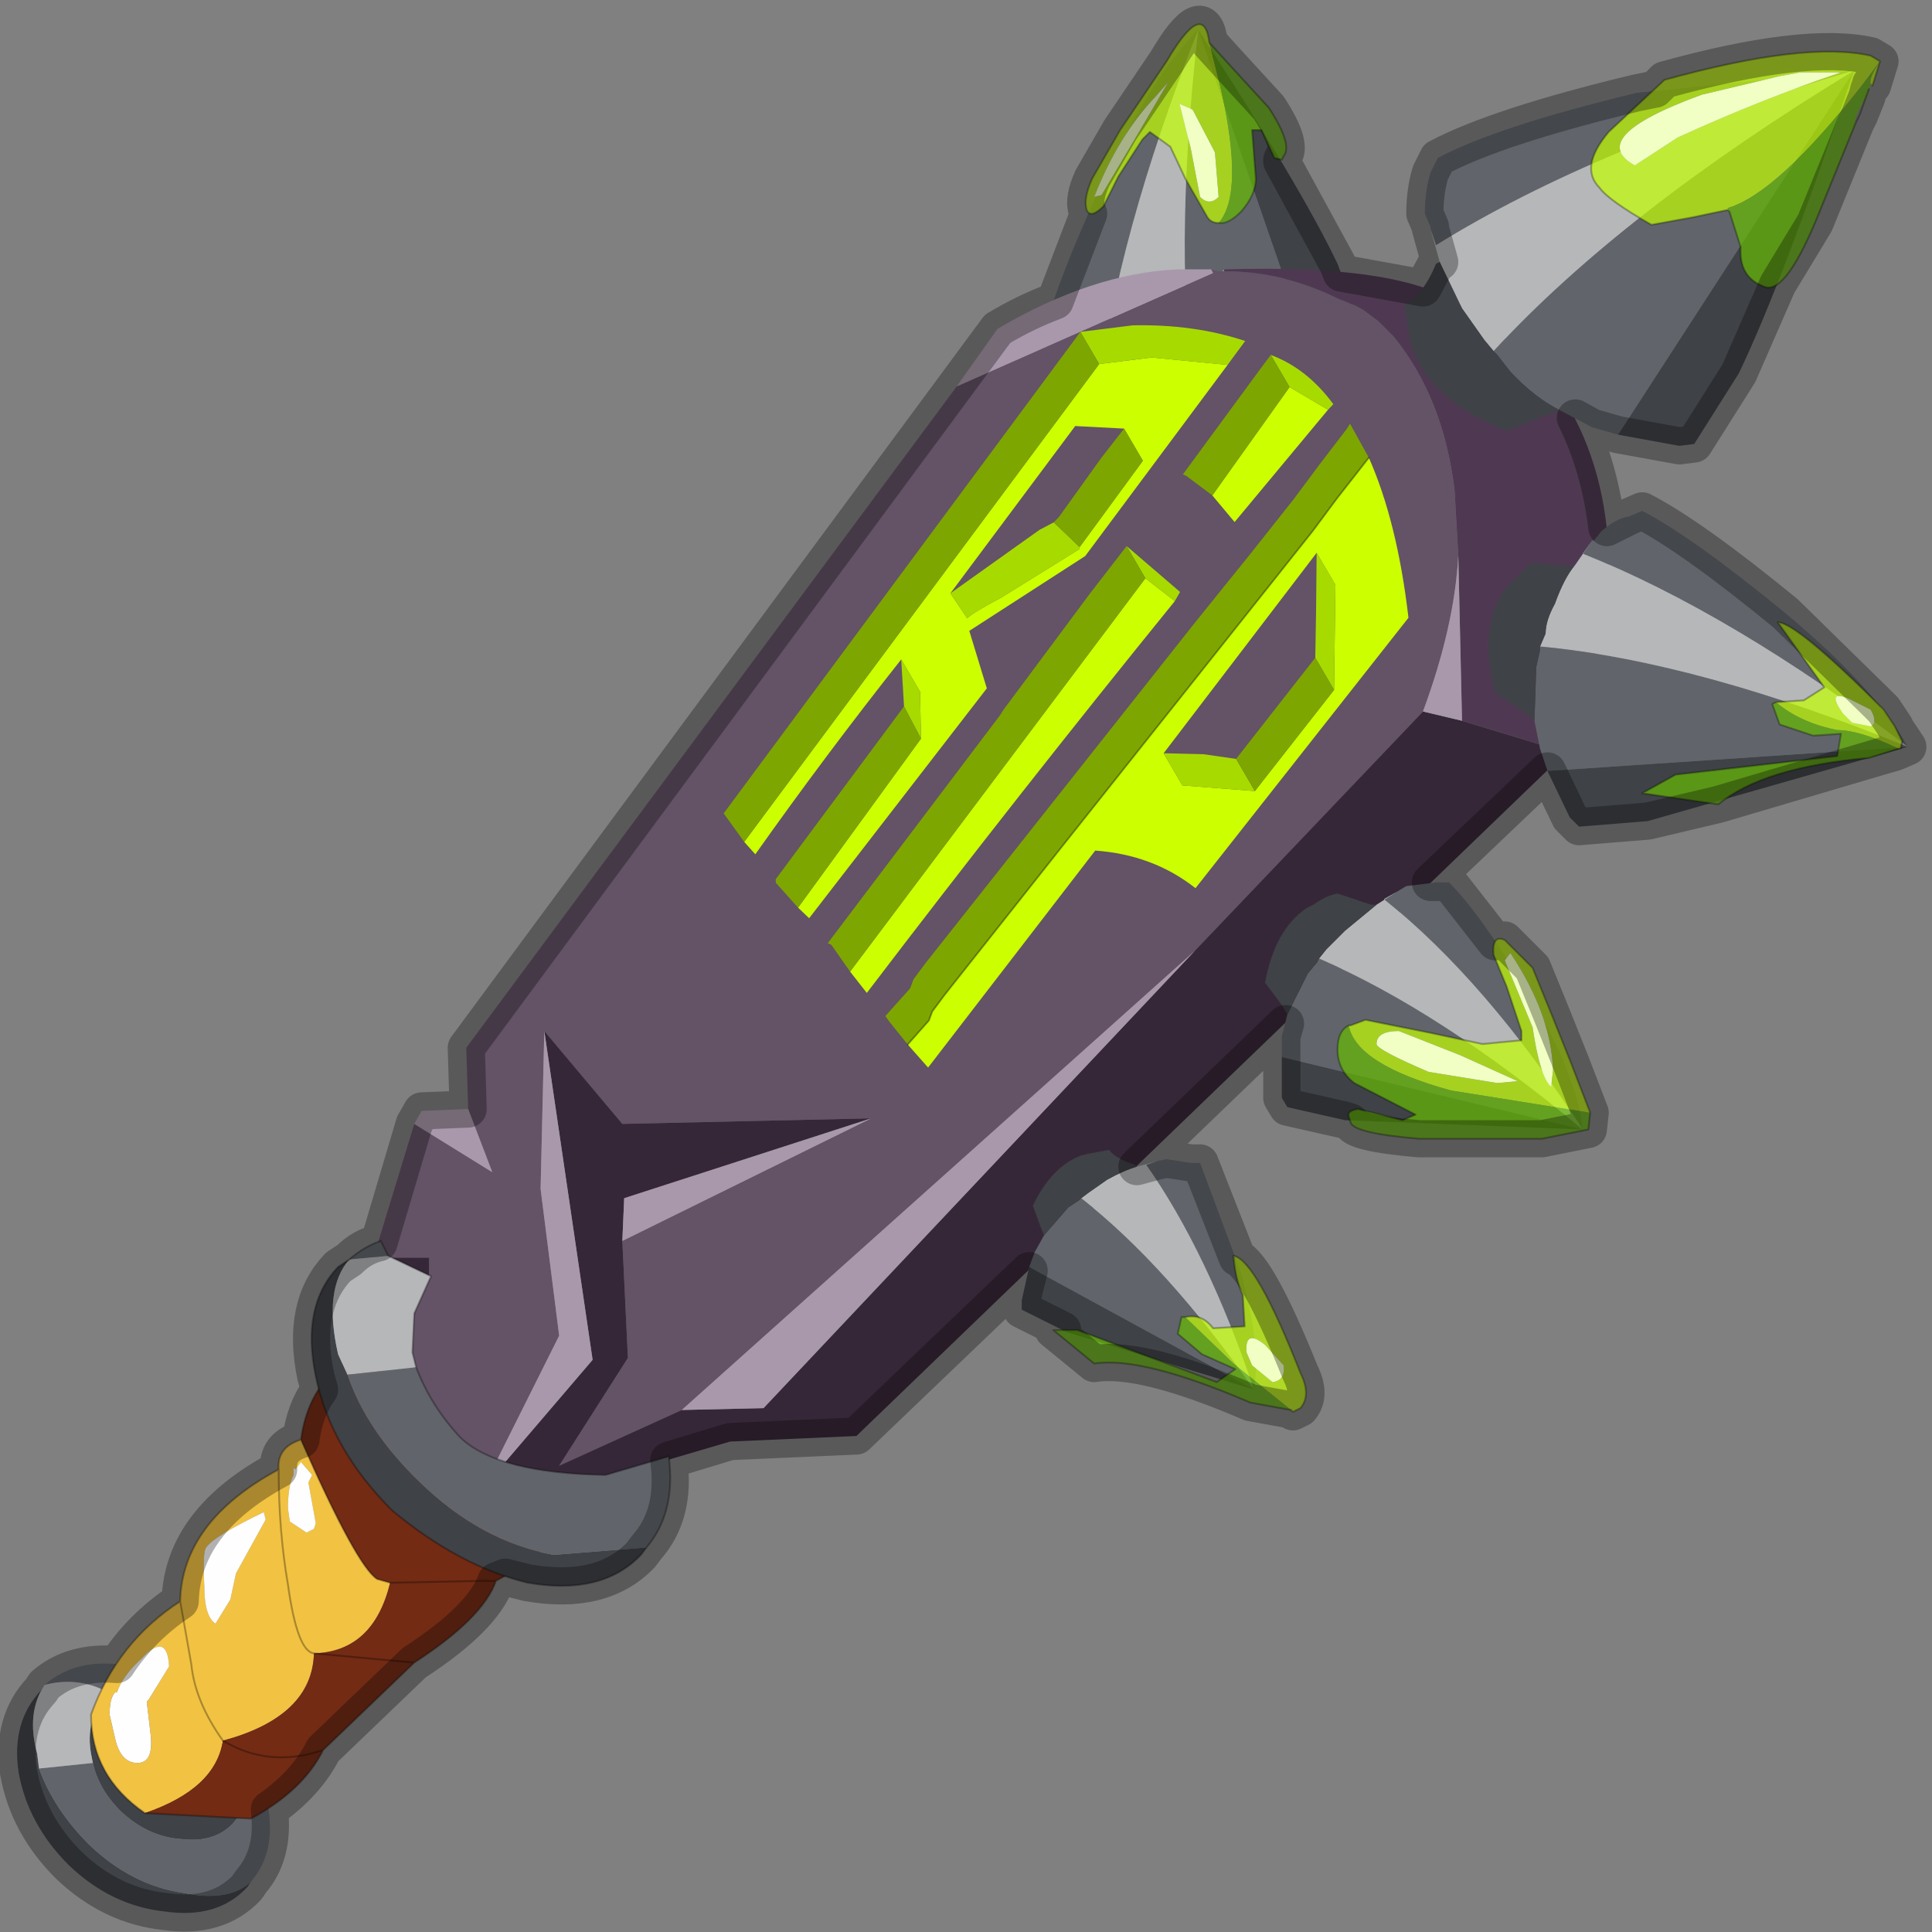 <?xml version="1.0" encoding="UTF-8" standalone="no"?>
<svg xmlns:xlink="http://www.w3.org/1999/xlink" height="520.0px" width="520.0px" xmlns="http://www.w3.org/2000/svg">
  <rect width="100%" height="100%" fill="#808080" stroke="none"/>
  <g transform="matrix(10.0, 0.0, 0.0, 10.0, 0.0, 0.0)">
    <use height="52.0" transform="matrix(1.0, 0.0, 0.0, 1.0, -0.05, 0.15)" width="52.0" xlink:href="#sprite0"/>
  </g>
  <defs>
    <g id="sprite0" transform="matrix(1.0, 0.0, 0.0, 1.0, 0.0, 0.0)">
      <use height="52.0" transform="matrix(1.0, 0.0, 0.0, 1.0, 0.0, 0.0)" width="52.0" xlink:href="#sprite1"/>
      <use height="50.7" transform="matrix(1.0, 0.0, 0.0, 1.0, 0.5, 0.65)" width="50.9" xlink:href="#shape1"/>
      <use height="20.4" transform="matrix(0.973, -0.021, 0.021, 0.973, 19.25, 8.85)" width="19.05" xlink:href="#sprite2"/>
      <use height="51.85" transform="matrix(1.0, 0.0, 0.0, 1.0, 0.0, 0.0)" width="51.9" xlink:href="#shape3"/>
    </g>
    <g id="sprite1" transform="matrix(1.0, 0.0, 0.0, 1.0, 0.0, 0.0)">
      <use height="52.0" transform="matrix(1.0, 0.0, 0.0, 1.0, 0.0, 0.0)" width="52.0" xlink:href="#shape0"/>
    </g>
    <g id="shape0" transform="matrix(1.0, 0.0, 0.0, 1.0, 0.0, 0.0)">
      <path d="M52.0 0.0 L52.0 52.0 0.0 52.0 0.0 0.0 52.0 0.0" fill="#dea558" fill-opacity="0.0" fill-rule="evenodd" stroke="none"/>
    </g>
    <g id="shape1" transform="matrix(1.0, 0.0, 0.0, 1.0, -0.5, -0.65)">
      <path d="M29.2 10.35 L29.2 10.3 28.85 10.2 28.25 9.55 28.05 9.2 Q28.35 7.75 29.7 4.8 31.0 1.95 32.3 0.65 30.1 6.25 29.6 10.5 L29.2 10.35 M32.25 10.95 Q31.6 6.75 32.3 0.65 L35.5 9.9 34.95 10.25 34.25 10.6 32.8 10.9 32.35 10.95 32.25 10.95" fill="#61656b" fill-rule="evenodd" stroke="none"/>
      <path d="M29.2 10.35 L29.6 10.5 Q30.1 6.25 32.3 0.65 31.6 6.75 32.25 10.95 L31.9 10.9 31.05 10.85 29.85 10.65 29.2 10.35" fill="#b5b7b9" fill-rule="evenodd" stroke="none"/>
      <path d="M32.25 10.95 L32.35 10.95 32.8 10.9 34.25 10.6 34.1 10.95 33.8 11.8 Q32.25 12.65 31.15 12.3 L30.9 12.2 30.2 11.8 29.95 10.7 29.85 10.65 31.05 10.85 31.9 10.9 32.25 10.95 M35.5 9.9 L32.3 0.65 Q35.05 4.85 36.05 6.95 L36.7 8.7 36.55 8.95 35.5 9.9 35.55 9.9 35.5 9.9" fill="#3f4247" fill-rule="evenodd" stroke="none"/>
      <path d="M1.1 47.45 Q1.5 48.55 2.45 49.5 3.6 50.6 5.0 50.8 6.2 51.05 6.8 50.5 L6.7 50.65 Q5.9 51.5 4.5 51.3 3.05 51.15 1.9 50.05 0.8 48.95 0.55 47.55 0.35 46.2 1.15 45.35 L1.25 45.2 Q0.75 45.95 1.05 47.05 L1.1 47.45 M3.05 45.45 L4.2 45.25 Q5.05 45.3 5.75 46.0 6.5 46.7 6.65 47.55 6.8 48.4 6.3 48.95 5.8 49.45 4.95 49.35 4.05 49.3 3.3 48.6 2.7 48.0 2.55 47.3 L2.5 47.05 Q2.35 46.15 2.85 45.65 L3.05 45.45" fill="#3f4247" fill-rule="evenodd" stroke="none"/>
      <path d="M6.8 50.5 Q6.2 51.05 5.0 50.8 3.6 50.6 2.45 49.5 1.5 48.55 1.1 47.45 L2.55 47.3 Q2.7 48.0 3.3 48.6 4.05 49.3 4.95 49.35 5.8 49.45 6.3 48.95 6.8 48.4 6.65 47.55 6.5 46.7 5.75 46.0 5.05 45.3 4.2 45.25 L3.05 45.45 Q2.2 44.95 1.25 45.2 2.05 44.5 3.3 44.65 4.35 44.8 5.25 45.5 L6.35 46.55 Q7.05 47.4 7.25 48.4 7.5 49.7 6.8 50.5" fill="#61656b" fill-rule="evenodd" stroke="none"/>
      <path d="M1.25 45.2 Q2.2 44.95 3.05 45.45 L2.85 45.65 Q2.35 46.15 2.5 47.05 L2.55 47.3 1.1 47.45 1.05 47.05 Q0.75 45.95 1.25 45.2" fill="#b5b7b9" fill-rule="evenodd" stroke="none"/>
      <path d="M32.95 7.15 L33.0 7.1 33.0 7.15 32.95 7.15" fill="#79a88f" fill-rule="evenodd" stroke="none"/>
      <path d="M32.65 7.1 L32.85 7.15 32.95 7.15 33.0 7.15 Q34.6 7.15 36.1 7.9 36.4 8.0 36.75 8.2 L37.15 8.5 37.55 8.9 Q38.9 10.55 39.2 13.05 L39.3 14.8 Q39.2 16.7 38.35 19.0 L32.2 25.45 18.4 37.8 15.1 39.3 16.95 36.4 16.8 33.25 23.5 29.95 16.8 30.1 14.7 27.6 14.6 31.85 15.1 35.8 13.05 39.9 12.65 39.65 Q11.55 38.9 10.9 37.8 L10.05 36.2 11.6 34.2 11.6 33.7 10.1 33.7 11.2 30.1 13.3 31.4 12.65 29.7 12.6 28.05 25.8 10.25 32.7 7.2 32.65 7.1" fill="#645266" fill-rule="evenodd" stroke="none"/>
      <path d="M33.0 7.1 Q37.7 6.95 39.35 8.05 L41.4 9.6 41.7 9.95 Q43.05 11.7 43.3 14.1 43.6 16.85 42.2 20.1 L39.4 19.25 39.3 14.8 39.2 13.05 Q38.9 10.55 37.55 8.9 L37.15 8.5 36.75 8.2 Q36.4 8.0 36.1 7.9 34.6 7.15 33.0 7.15 L33.0 7.1" fill="#4f3952" fill-rule="evenodd" stroke="none"/>
      <path d="M42.2 20.1 L23.1 38.5 19.7 38.65 16.3 39.65 15.45 40.45 13.05 39.9 16.0 36.45 14.7 27.6 16.8 30.1 23.5 29.95 16.85 32.1 16.8 33.25 16.95 36.4 15.1 39.3 18.4 37.8 20.6 37.75 32.2 25.45 38.35 19.0 39.4 19.25 42.2 20.1 M11.6 34.2 L10.1 33.7 11.6 33.7 11.6 34.2" fill="#362738" fill-rule="evenodd" stroke="none"/>
      <path d="M25.8 10.25 L26.9 8.7 Q29.45 7.2 31.75 7.1 L32.4 7.1 32.65 7.1 32.7 7.2 25.8 10.25 M11.2 30.1 L11.4 29.75 12.65 29.7 13.3 31.4 11.2 30.1 M39.4 19.25 L38.35 19.0 Q39.2 16.7 39.3 14.8 L39.4 19.25 M32.2 25.45 L20.6 37.75 18.4 37.8 32.2 25.45 M16.8 33.25 L16.85 32.1 23.5 29.95 16.8 33.25 M14.7 27.6 L16.0 36.45 13.05 39.9 15.1 35.8 14.6 31.85 14.7 27.6" fill="#a998ab" fill-rule="evenodd" stroke="none"/>
      <path d="M3.95 48.65 Q2.5 47.65 2.5 46.0 3.2 44.05 4.9 42.95 4.95 40.8 7.55 39.4 7.5 38.8 8.15 38.6 9.65 42.0 10.2 42.35 L10.55 42.45 Q10.1 44.3 8.5 44.35 8.45 46.05 6.05 46.7 5.3 45.65 5.2 44.65 L4.9 42.95 5.2 44.65 Q5.3 45.65 6.05 46.7 5.85 48.0 3.95 48.65 M7.2 40.75 L7.15 40.55 Q5.8 41.2 5.6 41.5 5.5 41.6 5.55 42.55 5.55 43.35 5.85 43.55 L6.25 42.9 6.4 42.2 7.2 40.75 M3.2 45.4 L3.15 45.4 Q3.0 45.55 3.0 46.0 L3.15 46.65 Q3.3 47.3 3.75 47.3 4.2 47.3 4.1 46.5 L4.0 45.65 4.05 45.6 4.6 44.7 Q4.55 43.75 3.85 44.5 3.35 44.95 3.2 45.4 M8.15 39.2 L8.0 39.4 7.95 39.35 7.95 39.55 Q7.8 39.85 7.8 40.45 L7.85 40.8 8.3 41.1 8.5 41.0 8.55 40.85 8.35 39.75 8.45 39.55 8.15 39.2 M7.55 39.4 Q7.55 41.05 7.8 42.5 8.05 44.3 8.5 44.35 8.05 44.3 7.8 42.5 7.55 41.05 7.55 39.4" fill="#f2c242" fill-rule="evenodd" stroke="none"/>
      <path d="M15.45 40.45 Q14.9 41.6 13.4 42.4 13.05 43.4 11.2 44.6 L8.75 46.95 Q8.2 48.05 6.8 48.8 L3.95 48.65 Q5.85 48.0 6.05 46.7 8.45 46.05 8.5 44.35 10.1 44.3 10.55 42.45 L13.05 42.4 13.4 42.4 13.05 42.4 10.55 42.45 10.2 42.35 Q9.65 42.0 8.15 38.6 8.4 36.75 10.05 36.2 L10.9 37.8 Q11.55 38.9 12.65 39.65 L13.05 39.9 15.45 40.45 M11.2 44.6 L8.5 44.35 11.2 44.6 M8.75 46.95 Q7.3 47.45 6.05 46.7 7.3 47.45 8.75 46.95" fill="#732b14" fill-rule="evenodd" stroke="none"/>
      <path d="M8.15 39.2 L8.45 39.55 8.35 39.75 8.55 40.85 8.5 41.0 8.3 41.1 7.85 40.8 7.8 40.45 Q7.8 39.85 7.95 39.55 L7.95 39.35 8.0 39.4 8.15 39.2 M3.2 45.4 Q3.35 44.95 3.85 44.5 4.55 43.75 4.6 44.7 L4.05 45.6 4.0 45.65 4.1 46.5 Q4.2 47.3 3.75 47.3 3.3 47.3 3.15 46.65 L3.0 46.0 Q3.0 45.55 3.15 45.4 L3.2 45.4 M7.2 40.75 L6.4 42.2 6.25 42.9 5.85 43.55 Q5.55 43.35 5.55 42.55 5.5 41.6 5.6 41.5 5.8 41.2 7.15 40.55 L7.2 40.75" fill="#fefefe" fill-rule="evenodd" stroke="none"/>
      <path d="M15.45 40.45 Q14.9 41.6 13.4 42.4 13.05 43.4 11.2 44.6 L8.75 46.95 Q8.2 48.05 6.8 48.8 L3.95 48.65 Q2.5 47.65 2.5 46.0 3.2 44.05 4.9 42.95 4.95 40.8 7.55 39.4 7.5 38.8 8.15 38.6 8.4 36.75 10.05 36.2 M13.05 39.9 L15.45 40.45 M4.9 42.95 L5.2 44.65 Q5.3 45.65 6.05 46.7 7.3 47.45 8.75 46.95 M8.5 44.35 Q8.05 44.3 7.8 42.5 7.55 41.05 7.55 39.4 M13.05 39.9 L12.65 39.65 Q11.55 38.9 10.9 37.8 L10.05 36.2 M10.55 42.45 L13.05 42.4 13.4 42.4 M8.15 38.6 Q9.65 42.0 10.2 42.35 L10.55 42.45 M8.5 44.35 L11.2 44.6" fill="none" stroke="#000000" stroke-linecap="round" stroke-linejoin="round" stroke-opacity="0.302" stroke-width="0.05"/>
      <path d="M42.9 14.4 L42.95 14.4 43.15 14.15 Q43.55 13.8 43.9 13.75 L44.25 13.6 Q45.6 14.3 48.1 16.35 50.5 18.35 51.4 19.95 46.65 16.35 42.65 14.75 L42.9 14.4 M41.5 17.25 Q45.75 17.65 51.4 19.95 L41.7 20.6 41.5 20.0 41.35 19.25 41.4 17.8 41.5 17.35 41.5 17.25" fill="#61656b" fill-rule="evenodd" stroke="none"/>
      <path d="M42.9 14.4 L42.65 14.75 Q46.65 16.35 51.4 19.95 45.75 17.65 41.5 17.25 L41.65 16.9 Q41.65 16.55 41.9 16.1 42.15 15.4 42.45 15.05 L42.9 14.4" fill="#b5b7b9" fill-rule="evenodd" stroke="none"/>
      <path d="M41.5 17.25 L41.5 17.35 41.4 17.8 41.35 19.25 41.05 19.0 40.3 18.5 Q39.85 16.8 40.5 15.8 L40.65 15.6 41.25 15.0 42.4 15.1 42.45 15.05 Q42.15 15.4 41.9 16.1 41.65 16.55 41.65 16.9 L41.5 17.25 M41.7 20.6 L51.4 19.95 44.4 21.95 42.55 22.1 42.3 21.85 41.7 20.6" fill="#3f4247" fill-rule="evenodd" stroke="none"/>
      <path d="M37.65 23.85 L37.9 23.7 38.7 23.6 39.05 23.6 Q39.9 24.45 41.2 26.6 42.5 28.8 42.65 30.25 40.05 26.25 37.3 24.05 L37.65 23.85 M35.55 25.65 Q38.8 27.05 42.65 30.25 L34.55 28.3 34.55 27.75 34.7 27.15 35.25 26.05 35.5 25.75 35.55 25.65" fill="#61656b" fill-rule="evenodd" stroke="none"/>
      <path d="M37.65 23.85 L37.3 24.05 Q40.05 26.25 42.65 30.25 38.8 27.05 35.55 25.65 L35.75 25.4 36.25 24.9 37.1 24.2 37.65 23.85" fill="#b5b7b9" fill-rule="evenodd" stroke="none"/>
      <path d="M35.55 25.65 L35.5 25.75 35.25 26.05 34.7 27.15 34.55 26.9 34.1 26.3 Q34.35 24.9 35.2 24.3 L35.4 24.2 Q35.75 23.95 36.05 23.9 L36.95 24.2 37.1 24.2 36.25 24.9 35.75 25.4 35.55 25.65 M34.55 28.3 L42.65 30.25 36.25 30.0 34.7 29.65 34.55 29.4 34.55 28.3 34.5 28.3 34.55 28.3" fill="#3f4247" fill-rule="evenodd" stroke="none"/>
      <path d="M31.2 31.1 L31.45 31.05 32.1 31.15 32.35 31.15 33.45 34.1 Q34.0 36.1 33.8 37.25 32.55 33.55 30.9 31.2 L31.2 31.1 M29.15 32.1 Q31.45 33.9 33.8 37.25 L27.75 33.95 27.9 33.55 28.15 33.1 28.8 32.35 29.1 32.15 29.15 32.1" fill="#61656b" fill-rule="evenodd" stroke="none"/>
      <path d="M31.2 31.1 L30.9 31.2 Q32.55 33.55 33.8 37.25 31.45 33.9 29.15 32.1 L29.35 31.95 29.85 31.6 Q30.3 31.35 30.65 31.25 L31.2 31.1" fill="#b5b7b9" fill-rule="evenodd" stroke="none"/>
      <path d="M29.15 32.1 L29.1 32.15 28.8 32.35 28.15 33.1 28.05 32.85 27.85 32.3 Q28.35 31.25 29.15 30.95 L29.35 30.9 29.9 30.8 Q30.1 31.05 30.6 31.2 L30.65 31.25 Q30.3 31.35 29.85 31.6 L29.35 31.95 29.15 32.1 M27.75 33.95 L33.8 37.25 28.75 35.7 27.55 35.1 27.55 34.85 27.75 33.95 27.75 34.0 27.75 33.95" fill="#3f4247" fill-rule="evenodd" stroke="none"/>
      <path d="M38.55 6.0 L38.55 5.95 38.4 5.6 Q38.4 5.0 38.55 4.5 L38.75 4.1 Q40.35 3.25 44.1 2.35 L49.95 1.75 Q43.05 3.75 38.7 6.45 L38.55 6.0 M40.25 9.3 Q43.7 5.55 49.95 1.75 L43.6 11.55 42.9 11.35 42.05 10.9 Q41.35 10.55 40.7 9.85 L40.35 9.4 40.25 9.3" fill="#61656b" fill-rule="evenodd" stroke="none"/>
      <path d="M38.55 6.0 L38.7 6.45 Q43.05 3.75 49.95 1.75 43.7 5.55 40.25 9.3 L40.0 9.0 39.4 8.15 38.8 6.9 38.55 6.0" fill="#b5b7b9" fill-rule="evenodd" stroke="none"/>
      <path d="M40.25 9.3 L40.35 9.4 40.7 9.85 Q41.35 10.55 42.05 10.9 L41.6 11.05 40.6 11.45 Q38.6 10.65 38.1 9.3 L38.0 9.0 37.85 8.05 Q38.35 7.8 38.7 6.95 L38.8 6.9 39.4 8.15 40.0 9.0 40.25 9.3 M43.6 11.55 L49.95 1.75 Q48.05 7.4 46.85 9.9 L45.65 11.8 45.25 11.85 43.6 11.55 43.65 11.55 43.6 11.55" fill="#3f4247" fill-rule="evenodd" stroke="none"/>
    </g>
    <g id="sprite2" transform="matrix(1.0, 0.0, 0.0, 1.0, 0.0, 0.0)">
      <use height="20.4" transform="matrix(1.0, 0.0, 0.0, 1.0, 0.0, 0.0)" width="19.05" xlink:href="#shape2"/>
    </g>
    <g id="shape2" transform="matrix(1.0, 0.0, 0.0, 1.0, 0.0, 0.0)">
      <path d="M15.9 1.8 L16.95 2.45 14.3 5.5 13.7 4.75 15.9 1.8 M18.05 3.8 Q18.8 5.6 19.05 8.25 L13.0 15.6 Q11.85 14.65 10.25 14.5 L5.5 20.4 4.95 19.75 5.55 19.1 5.65 18.85 6.0 18.4 9.35 14.35 16.45 5.8 17.15 4.9 18.05 3.8 M14.2 1.15 L10.15 6.35 6.9 8.35 7.35 9.95 2.3 16.2 2.0 15.9 5.5 11.3 5.5 10.0 5.0 9.1 Q2.85 11.7 0.85 14.4 L0.55 14.05 10.65 1.05 12.1 0.9 14.2 1.15 M10.0 6.1 L11.8 3.75 11.3 2.85 9.95 2.75 6.4 7.3 6.85 8.0 Q7.0 7.85 7.8 7.45 L10.0 6.15 10.0 6.1 M11.8 7.0 L12.6 7.65 Q8.15 12.9 3.85 18.3 L3.4 17.7 11.8 7.0 M12.2 11.85 L12.7 12.75 14.7 12.95 16.95 10.2 17.05 7.3 16.55 6.4 12.2 11.85" fill="#ccff00" fill-rule="evenodd" stroke="none"/>
      <path d="M15.4 0.9 Q16.4 1.3 17.1 2.3 L16.95 2.45 15.9 1.8 15.4 0.9 M10.15 0.15 L11.6 0.0 Q13.3 0.0 14.7 0.5 L14.2 1.15 12.1 0.9 10.65 1.05 10.15 0.15 M5.05 10.4 L5.0 9.1 5.5 10.0 5.5 11.3 5.05 10.4 M9.3 5.4 L10.0 6.1 10.0 6.15 7.8 7.45 Q7.0 7.85 6.85 8.0 L6.4 7.3 8.9 5.6 9.3 5.4 M12.6 7.65 L11.8 7.0 11.3 6.1 12.75 7.4 12.6 7.65 M12.2 11.85 L13.3 11.9 14.2 12.05 14.7 12.95 12.7 12.75 12.2 11.85 M16.45 9.3 L16.5 8.0 16.55 6.4 17.05 7.3 16.95 10.2 16.45 9.3" fill="#a7db00" fill-rule="evenodd" stroke="none"/>
      <path d="M15.4 0.9 L15.9 1.8 13.7 4.75 13.0 4.2 12.9 4.15 15.05 1.35 15.4 0.9 M4.95 19.75 L4.45 19.1 4.35 18.95 5.05 18.2 5.15 17.95 5.5 17.5 8.85 13.45 13.15 8.25 14.75 6.35 15.95 4.9 16.65 4.0 17.45 3.0 17.55 2.85 18.05 3.8 17.15 4.9 16.45 5.8 9.35 14.35 6.0 18.4 5.65 18.85 5.55 19.1 4.95 19.75 M2.0 15.9 L1.4 15.2 1.4 15.1 5.05 10.4 5.5 11.3 2.0 15.9 M0.55 14.05 L0.0 13.25 10.15 0.15 10.65 1.05 0.55 14.05 M9.3 5.4 L9.45 5.25 10.65 3.65 11.3 2.85 11.8 3.75 10.0 6.1 9.3 5.4 M11.3 6.1 L11.8 7.0 3.4 17.7 2.9 16.95 2.8 16.9 7.7 10.7 7.8 10.55 10.25 7.4 11.3 6.1 M14.7 12.95 L14.2 12.05 16.45 9.3 16.95 10.2 14.7 12.95" fill="#7ea600" fill-rule="evenodd" stroke="none"/>
      <path d="M4.95 19.75 L5.55 19.1 5.65 18.85 6.0 18.4 9.35 14.35 16.45 5.8 17.15 4.9 18.05 3.8" fill="none" stroke="#000000" stroke-linecap="round" stroke-linejoin="round" stroke-opacity="0.302" stroke-width="0.05"/>
    </g>
    <g id="shape3" transform="matrix(1.0, 0.0, 0.0, 1.0, 0.0, 0.0)">
      <path d="M50.45 2.15 L50.4 2.1 Q50.35 1.95 50.65 1.5 L50.45 2.15 M46.6 5.55 L46.55 5.5 45.6 5.7 44.5 5.9 Q43.35 5.25 43.1 4.9 42.55 4.35 43.35 3.4 L44.85 2.0 Q48.65 0.95 50.4 1.35 L50.65 1.5 50.2 2.1 Q47.9 5.05 46.55 5.45 L46.6 5.55 M47.85 18.75 L48.6 18.7 49.15 18.35 48.65 17.65 47.9 16.6 Q48.4 16.6 50.75 18.95 L51.05 19.4 51.25 19.8 51.2 20.0 51.15 20.0 Q50.1 19.5 49.5 19.5 48.5 19.3 47.85 18.75 M48.5 1.8 L47.95 1.9 45.85 2.4 Q42.7 3.55 44.05 4.3 L45.2 3.55 Q47.5 2.5 49.6 1.8 L48.5 1.8 M50.4 19.4 Q50.6 19.3 50.4 18.95 L49.8 18.65 Q49.2 18.4 49.65 19.05 L49.9 19.3 50.4 19.4 M32.6 1.0 L32.9 2.2 Q33.55 5.05 32.85 5.85 32.65 5.85 32.55 5.7 L31.95 4.65 31.55 3.8 31.0 3.4 30.8 3.6 30.15 4.6 29.75 5.4 Q29.4 5.75 29.3 5.5 29.2 5.2 29.45 4.65 L30.2 3.35 31.45 1.5 Q32.45 -0.2 32.6 1.0 M40.7 25.5 L40.55 25.7 41.3 27.5 Q41.5 28.85 41.8 29.1 L41.85 28.65 Q41.8 27.15 40.7 25.5 M32.15 2.8 L31.8 2.65 32.1 3.85 32.35 5.15 Q32.6 5.4 32.85 5.15 L32.75 3.95 32.15 2.8 M31.5 2.05 L31.15 2.45 Q30.15 3.5 29.5 5.15 L29.7 5.1 30.65 3.5 31.5 2.05 M36.35 27.45 L36.4 27.45 36.8 27.3 38.55 27.65 39.95 27.95 41.0 27.85 41.0 27.6 40.6 26.4 40.25 25.55 Q40.2 25.0 40.55 25.15 L41.3 25.9 41.85 27.25 42.35 28.5 42.85 29.8 39.1 29.2 Q36.55 28.5 36.35 27.45 M38.5 28.7 L40.35 29.0 40.9 28.95 39.35 28.25 37.7 27.6 Q37.1 27.6 37.1 27.95 37.1 28.1 38.5 28.7 M31.95 35.3 Q32.4 35.2 32.7 35.6 L33.55 35.55 33.5 34.7 Q33.3 34.3 33.25 33.65 33.85 33.75 35.05 36.8 35.35 37.4 35.05 37.75 L34.85 37.85 34.8 37.8 33.25 36.55 31.95 35.3 M34.3 37.05 Q34.65 37.0 34.6 36.6 L34.1 36.05 Q33.55 35.6 33.6 36.25 L33.75 36.6 34.3 37.05" fill="#c3ff00" fill-opacity="0.702" fill-rule="evenodd" stroke="none"/>
      <path d="M50.65 1.5 Q50.35 1.95 50.4 2.1 L50.35 2.3 50.35 2.25 50.1 2.95 50.35 2.3 Q49.9 3.1 50.0 3.15 L48.9 5.85 Q48.05 7.85 47.5 7.55 46.85 7.3 46.9 6.5 L46.6 5.55 46.55 5.45 Q47.9 5.05 50.2 2.1 L50.65 1.5 M50.0 3.15 L50.1 2.95 50.0 3.15 M47.85 18.75 Q48.5 19.3 49.5 19.5 50.1 19.5 51.15 20.0 L50.35 20.25 Q47.5 20.5 46.3 21.5 L44.25 21.2 45.15 20.7 49.5 20.2 49.6 19.6 48.85 19.65 47.95 19.35 47.75 18.8 47.85 18.75 M32.6 1.0 L33.1 1.55 34.2 2.75 Q34.85 3.75 34.6 4.05 L34.55 4.15 34.35 4.1 34.0 3.35 33.75 3.35 33.85 4.65 Q33.85 5.1 33.45 5.55 33.1 5.9 32.85 5.85 33.55 5.05 32.9 2.2 L32.6 1.0 M42.85 29.8 L42.8 30.25 41.55 30.5 38.25 30.5 Q36.45 30.35 36.4 30.05 L36.35 29.9 Q36.3 29.75 36.6 29.7 L37.8 30.0 38.15 29.85 36.5 29.0 Q36.05 28.65 36.05 28.1 36.05 27.6 36.35 27.45 36.55 28.5 39.1 29.2 L42.85 29.8 M31.95 35.3 L33.25 36.55 34.8 37.8 33.7 37.6 Q30.8 36.35 29.5 36.55 L28.4 35.65 29.05 35.65 32.8 37.05 33.3 36.7 32.4 36.3 31.75 35.75 31.85 35.3 31.95 35.3" fill="#66ba02" fill-opacity="0.702" fill-rule="evenodd" stroke="none"/>
      <path d="M50.4 19.4 L49.9 19.3 49.65 19.05 Q49.2 18.4 49.8 18.65 L50.4 18.95 Q50.6 19.3 50.4 19.4 M48.5 1.8 L49.6 1.8 Q47.5 2.5 45.2 3.55 L44.05 4.3 Q42.7 3.55 45.85 2.4 L47.95 1.9 48.5 1.8 M31.5 2.05 L30.65 3.5 29.7 5.1 29.5 5.15 Q30.15 3.5 31.15 2.45 L31.5 2.05 M32.15 2.8 L32.75 3.95 32.85 5.15 Q32.6 5.4 32.35 5.15 L32.1 3.85 31.8 2.65 32.15 2.8 M40.7 25.5 Q41.8 27.15 41.85 28.65 L41.8 29.1 Q41.5 28.85 41.3 27.5 L40.55 25.7 40.7 25.5 M38.5 28.7 Q37.1 28.1 37.1 27.95 37.1 27.6 37.7 27.6 L39.35 28.25 40.9 28.95 40.35 29.0 38.5 28.7 M34.3 37.05 L33.75 36.6 33.6 36.25 Q33.55 35.6 34.1 36.05 L34.6 36.6 Q34.65 37.0 34.3 37.05" fill="#f1ffc4" fill-rule="evenodd" stroke="none"/>
      <path d="M50.45 2.15 L50.65 1.5 M50.35 2.25 L50.1 2.95 50.0 3.15 48.9 5.85 Q48.05 7.85 47.5 7.55 46.85 7.3 46.9 6.5 L46.6 5.55 46.55 5.5 45.6 5.7 44.5 5.9 Q43.35 5.25 43.1 4.9 42.55 4.35 43.35 3.4 L44.85 2.0 Q48.65 0.95 50.4 1.35 L50.65 1.5 M51.15 20.0 L51.2 20.0 51.25 19.8 51.05 19.4 50.75 18.95 Q48.4 16.6 47.9 16.6 L48.65 17.65 49.15 18.35 48.6 18.7 47.85 18.75 M51.15 20.0 L50.35 20.25 Q47.5 20.5 46.3 21.5 L44.25 21.2 45.15 20.7 49.5 20.2 49.6 19.6 48.85 19.65 47.95 19.35 47.75 18.8 47.85 18.75 M32.85 5.85 Q33.1 5.9 33.45 5.55 33.85 5.1 33.85 4.65 L33.75 3.35 34.0 3.35 34.35 4.1 34.55 4.15 34.6 4.05 Q34.85 3.75 34.2 2.75 L33.1 1.55 32.6 1.0 M32.85 5.85 Q32.65 5.85 32.55 5.7 L31.95 4.65 31.55 3.8 31.0 3.4 30.8 3.6 30.15 4.6 29.75 5.4 Q29.4 5.75 29.3 5.5 29.2 5.2 29.45 4.65 L30.2 3.35 31.45 1.5 Q32.45 -0.2 32.6 1.0 M36.35 27.45 L36.4 27.45 36.8 27.3 38.55 27.65 39.95 27.95 41.0 27.85 41.0 27.6 40.6 26.4 40.25 25.55 Q40.2 25.0 40.55 25.15 L41.3 25.9 41.85 27.25 42.35 28.5 42.85 29.8 42.8 30.25 41.55 30.5 38.25 30.5 Q36.45 30.35 36.4 30.05 L36.35 29.9 Q36.3 29.75 36.6 29.7 L37.8 30.0 38.15 29.85 36.5 29.0 Q36.05 28.65 36.05 28.1 36.05 27.6 36.35 27.45 M34.8 37.8 L34.85 37.85 35.05 37.75 Q35.35 37.4 35.05 36.8 33.85 33.75 33.25 33.65 33.3 34.3 33.5 34.7 L33.55 35.55 32.7 35.6 Q32.4 35.2 31.95 35.3 M34.8 37.8 L33.7 37.6 Q30.8 36.35 29.5 36.55 L28.4 35.65 29.05 35.65 32.8 37.05 33.3 36.7 32.4 36.3 31.75 35.75 31.85 35.3 31.95 35.3" fill="none" stroke="#000000" stroke-linecap="round" stroke-linejoin="round" stroke-opacity="0.302" stroke-width="0.05"/>
      <path d="M9.45 33.75 Q8.75 34.55 9.15 36.3 L9.4 36.85 Q9.9 38.35 11.35 39.75 13.0 41.35 14.95 41.7 L17.45 41.5 17.3 41.7 Q16.25 42.8 14.25 42.45 12.4 42.0 10.6 40.5 8.95 38.85 8.55 36.9 8.15 35.0 9.15 33.95 L9.45 33.75" fill="#3f4247" fill-rule="evenodd" stroke="none"/>
      <path d="M17.45 41.5 L14.95 41.7 Q13.0 41.35 11.35 39.75 9.9 38.35 9.4 36.85 L11.25 36.65 Q11.65 37.7 12.45 38.55 13.45 39.5 16.35 39.55 L18.05 39.05 Q18.25 40.55 17.45 41.5 M10.5 33.65 L9.45 33.75 Q9.85 33.4 10.3 33.25 L10.5 33.65" fill="#61656b" fill-rule="evenodd" stroke="none"/>
      <path d="M9.4 36.85 L9.15 36.3 Q8.75 34.55 9.45 33.75 L10.5 33.65 11.65 34.2 11.2 35.2 11.15 36.25 11.25 36.65 9.4 36.85" fill="#b5b7b9" fill-rule="evenodd" stroke="none"/>
      <path d="M9.45 33.75 L9.15 33.95 Q8.15 35.0 8.55 36.9 8.95 38.85 10.6 40.5 12.4 42.0 14.25 42.45 16.25 42.8 17.3 41.7 L17.45 41.5 Q18.25 40.55 18.05 39.05 L16.35 39.55 Q13.45 39.5 12.45 38.55 11.65 37.7 11.25 36.65 L11.15 36.25 11.2 35.2 11.65 34.2 10.5 33.65 M9.45 33.75 Q9.85 33.4 10.3 33.25 L10.5 33.65" fill="none" stroke="#000000" stroke-linecap="round" stroke-linejoin="round" stroke-opacity="0.302" stroke-width="0.05"/>
      <path d="M50.4 1.35 Q48.65 0.95 44.85 2.0 L44.6 2.25 44.1 2.35 Q40.35 3.25 38.75 4.1 L38.55 4.5 Q38.4 5.0 38.4 5.6 L38.55 5.95 38.55 6.0 38.8 6.9 38.7 6.95 38.35 7.6 36.15 7.2 36.05 6.95 34.55 4.2 34.55 4.15 34.6 4.05 Q34.85 3.75 34.2 2.75 L33.1 1.55 32.6 1.0 Q32.45 -0.2 31.45 1.5 L30.2 3.35 29.45 4.65 Q29.2 5.2 29.3 5.5 L29.35 5.6 28.45 7.95 Q27.65 8.25 26.9 8.7 L12.6 28.05 12.65 29.7 11.4 29.75 11.2 30.1 10.25 33.3 Q9.8 33.4 9.45 33.75 L9.15 33.95 Q8.15 35.0 8.55 36.9 L8.65 37.25 Q8.25 37.8 8.15 38.6 7.5 38.8 7.55 39.4 4.95 40.8 4.9 42.95 3.85 43.65 3.2 44.65 2.0 44.55 1.25 45.2 L1.15 45.35 Q0.35 46.2 0.55 47.55 0.8 48.95 1.9 50.05 3.05 51.15 4.5 51.3 5.9 51.5 6.7 50.65 L6.8 50.5 Q7.45 49.75 7.3 48.55 8.3 47.85 8.75 46.95 L11.2 44.6 Q13.05 43.4 13.4 42.4 L13.65 42.3 14.25 42.45 Q16.25 42.8 17.3 41.7 L17.45 41.5 Q18.25 40.6 18.05 39.15 L19.7 38.65 23.1 38.5 27.75 34.05 27.55 34.85 27.55 35.1 28.65 35.65 28.4 35.65 29.5 36.55 Q30.8 36.35 33.7 37.6 L34.8 37.8 34.85 37.85 35.05 37.75 Q35.35 37.4 35.05 36.8 33.9 33.95 33.35 33.7 L32.35 31.15 32.1 31.15 31.45 31.05 31.2 31.1 30.65 31.25 34.65 27.4 34.55 27.75 34.55 28.3 34.55 29.4 34.7 29.65 36.25 30.0 36.4 30.05 Q36.45 30.35 38.25 30.5 L41.55 30.5 42.8 30.25 42.85 29.8 42.35 28.5 41.85 27.25 41.3 25.9 40.55 25.15 40.3 25.2 39.05 23.6 38.7 23.6 38.55 23.6 41.7 20.6 42.3 21.85 42.55 22.1 44.4 21.95 46.3 21.5 50.7 20.2 51.05 20.1 51.4 19.95 51.1 19.5 51.05 19.4 50.75 18.95 50.6 18.8 48.1 16.35 Q45.6 14.3 44.25 13.6 L43.9 13.75 43.3 14.05 Q43.1 12.4 42.45 11.1 L42.9 11.35 43.6 11.55 45.25 11.85 45.65 11.8 46.85 9.9 47.9 7.5 48.9 5.85 50.0 3.15 50.1 2.95 50.3 2.45 50.35 2.25 50.35 2.3 50.4 2.1 50.45 2.15 50.65 1.5 50.4 1.35 Z" fill="none" stroke="#000000" stroke-linecap="round" stroke-linejoin="round" stroke-opacity="0.302" stroke-width="1.0"/>
    </g>
  </defs>
</svg>
